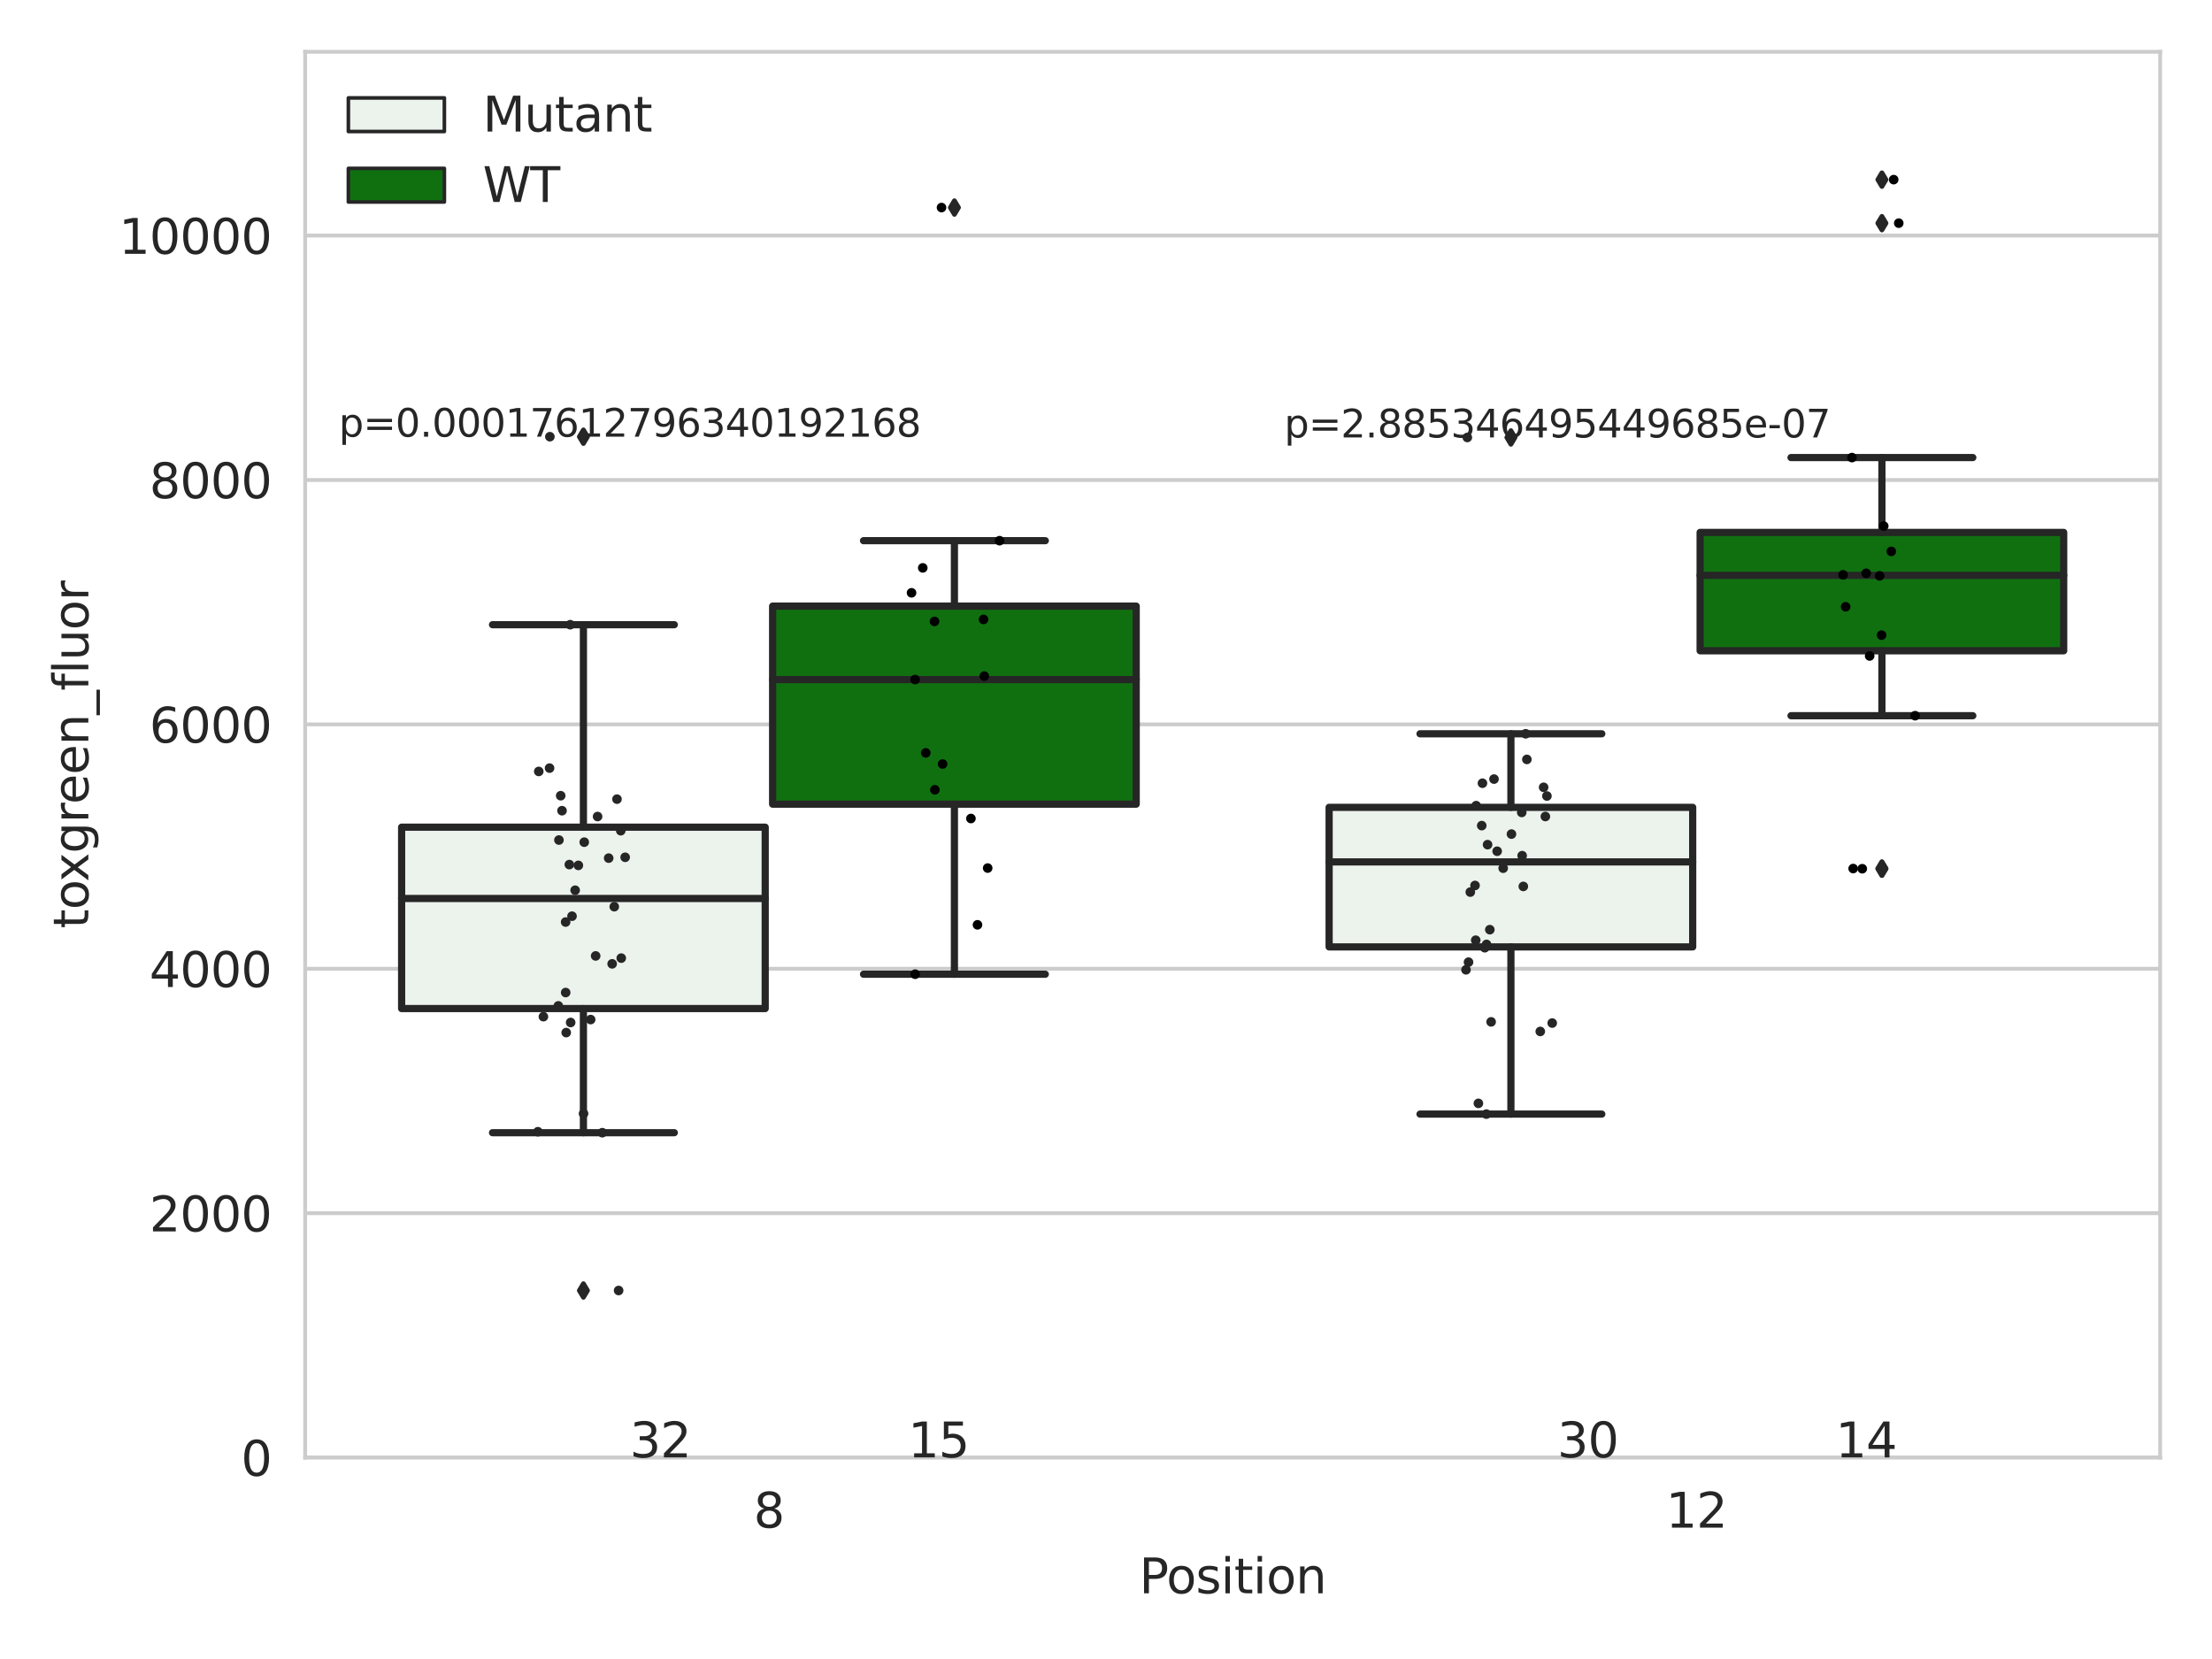 <?xml version="1.0" encoding="utf-8" standalone="no"?>
<!DOCTYPE svg PUBLIC "-//W3C//DTD SVG 1.1//EN"
  "http://www.w3.org/Graphics/SVG/1.1/DTD/svg11.dtd">
<svg xmlns:xlink="http://www.w3.org/1999/xlink" width="460.8pt" height="345.6pt" viewBox="0 0 460.8 345.6" xmlns="http://www.w3.org/2000/svg" version="1.1">
 <defs>
  <style type="text/css">*{stroke-linejoin: round; stroke-linecap: butt}</style>
 </defs>
 <g id="figure_1">
  <g id="patch_1">
   <path d="M 0 345.6 
L 460.8 345.6 
L 460.8 0 
L 0 0 
z
" style="fill: #ffffff"/>
  </g>
  <g id="axes_1">
   <g id="patch_2">
    <path d="M 63.571 303.64 
L 450 303.64 
L 450 10.8 
L 63.571 10.8 
z
" style="fill: #ffffff"/>
   </g>
   <g id="matplotlib.axis_1">
    <g id="xtick_1">
     <g id="text_1">
      <!-- 8 -->
      <g style="fill: #262626" transform="translate(156.997 318.238)scale(0.1 -0.1)">
       <defs>
        <path id="DejaVuSans-38" d="M 2034 2216 
Q 1584 2216 1326 1975 
Q 1069 1734 1069 1313 
Q 1069 891 1326 650 
Q 1584 409 2034 409 
Q 2484 409 2743 651 
Q 3003 894 3003 1313 
Q 3003 1734 2745 1975 
Q 2488 2216 2034 2216 
z
M 1403 2484 
Q 997 2584 770 2862 
Q 544 3141 544 3541 
Q 544 4100 942 4425 
Q 1341 4750 2034 4750 
Q 2731 4750 3128 4425 
Q 3525 4100 3525 3541 
Q 3525 3141 3298 2862 
Q 3072 2584 2669 2484 
Q 3125 2378 3379 2068 
Q 3634 1759 3634 1313 
Q 3634 634 3220 271 
Q 2806 -91 2034 -91 
Q 1263 -91 848 271 
Q 434 634 434 1313 
Q 434 1759 690 2068 
Q 947 2378 1403 2484 
z
M 1172 3481 
Q 1172 3119 1398 2916 
Q 1625 2713 2034 2713 
Q 2441 2713 2670 2916 
Q 2900 3119 2900 3481 
Q 2900 3844 2670 4047 
Q 2441 4250 2034 4250 
Q 1625 4250 1398 4047 
Q 1172 3844 1172 3481 
z
" transform="scale(0.016)"/>
       </defs>
       <use xlink:href="#DejaVuSans-38"/>
      </g>
     </g>
    </g>
    <g id="xtick_2">
     <g id="text_2">
      <!-- 12 -->
      <g style="fill: #262626" transform="translate(347.03 318.238)scale(0.1 -0.1)">
       <defs>
        <path id="DejaVuSans-31" d="M 794 531 
L 1825 531 
L 1825 4091 
L 703 3866 
L 703 4441 
L 1819 4666 
L 2450 4666 
L 2450 531 
L 3481 531 
L 3481 0 
L 794 0 
L 794 531 
z
" transform="scale(0.016)"/>
        <path id="DejaVuSans-32" d="M 1228 531 
L 3431 531 
L 3431 0 
L 469 0 
L 469 531 
Q 828 903 1448 1529 
Q 2069 2156 2228 2338 
Q 2531 2678 2651 2914 
Q 2772 3150 2772 3378 
Q 2772 3750 2511 3984 
Q 2250 4219 1831 4219 
Q 1534 4219 1204 4116 
Q 875 4013 500 3803 
L 500 4441 
Q 881 4594 1212 4672 
Q 1544 4750 1819 4750 
Q 2544 4750 2975 4387 
Q 3406 4025 3406 3419 
Q 3406 3131 3298 2873 
Q 3191 2616 2906 2266 
Q 2828 2175 2409 1742 
Q 1991 1309 1228 531 
z
" transform="scale(0.016)"/>
       </defs>
       <use xlink:href="#DejaVuSans-31"/>
       <use xlink:href="#DejaVuSans-32" x="63.623"/>
      </g>
     </g>
    </g>
    <g id="text_3">
     <!-- Position -->
     <g style="fill: #262626" transform="translate(237.322 331.917)scale(0.1 -0.1)">
      <defs>
       <path id="DejaVuSans-50" d="M 1259 4147 
L 1259 2394 
L 2053 2394 
Q 2494 2394 2734 2622 
Q 2975 2850 2975 3272 
Q 2975 3691 2734 3919 
Q 2494 4147 2053 4147 
L 1259 4147 
z
M 628 4666 
L 2053 4666 
Q 2838 4666 3239 4311 
Q 3641 3956 3641 3272 
Q 3641 2581 3239 2228 
Q 2838 1875 2053 1875 
L 1259 1875 
L 1259 0 
L 628 0 
L 628 4666 
z
" transform="scale(0.016)"/>
       <path id="DejaVuSans-6f" d="M 1959 3097 
Q 1497 3097 1228 2736 
Q 959 2375 959 1747 
Q 959 1119 1226 758 
Q 1494 397 1959 397 
Q 2419 397 2687 759 
Q 2956 1122 2956 1747 
Q 2956 2369 2687 2733 
Q 2419 3097 1959 3097 
z
M 1959 3584 
Q 2709 3584 3137 3096 
Q 3566 2609 3566 1747 
Q 3566 888 3137 398 
Q 2709 -91 1959 -91 
Q 1206 -91 779 398 
Q 353 888 353 1747 
Q 353 2609 779 3096 
Q 1206 3584 1959 3584 
z
" transform="scale(0.016)"/>
       <path id="DejaVuSans-73" d="M 2834 3397 
L 2834 2853 
Q 2591 2978 2328 3040 
Q 2066 3103 1784 3103 
Q 1356 3103 1142 2972 
Q 928 2841 928 2578 
Q 928 2378 1081 2264 
Q 1234 2150 1697 2047 
L 1894 2003 
Q 2506 1872 2764 1633 
Q 3022 1394 3022 966 
Q 3022 478 2636 193 
Q 2250 -91 1575 -91 
Q 1294 -91 989 -36 
Q 684 19 347 128 
L 347 722 
Q 666 556 975 473 
Q 1284 391 1588 391 
Q 1994 391 2212 530 
Q 2431 669 2431 922 
Q 2431 1156 2273 1281 
Q 2116 1406 1581 1522 
L 1381 1569 
Q 847 1681 609 1914 
Q 372 2147 372 2553 
Q 372 3047 722 3315 
Q 1072 3584 1716 3584 
Q 2034 3584 2315 3537 
Q 2597 3491 2834 3397 
z
" transform="scale(0.016)"/>
       <path id="DejaVuSans-69" d="M 603 3500 
L 1178 3500 
L 1178 0 
L 603 0 
L 603 3500 
z
M 603 4863 
L 1178 4863 
L 1178 4134 
L 603 4134 
L 603 4863 
z
" transform="scale(0.016)"/>
       <path id="DejaVuSans-74" d="M 1172 4494 
L 1172 3500 
L 2356 3500 
L 2356 3053 
L 1172 3053 
L 1172 1153 
Q 1172 725 1289 603 
Q 1406 481 1766 481 
L 2356 481 
L 2356 0 
L 1766 0 
Q 1100 0 847 248 
Q 594 497 594 1153 
L 594 3053 
L 172 3053 
L 172 3500 
L 594 3500 
L 594 4494 
L 1172 4494 
z
" transform="scale(0.016)"/>
       <path id="DejaVuSans-6e" d="M 3513 2113 
L 3513 0 
L 2938 0 
L 2938 2094 
Q 2938 2591 2744 2837 
Q 2550 3084 2163 3084 
Q 1697 3084 1428 2787 
Q 1159 2491 1159 1978 
L 1159 0 
L 581 0 
L 581 3500 
L 1159 3500 
L 1159 2956 
Q 1366 3272 1645 3428 
Q 1925 3584 2291 3584 
Q 2894 3584 3203 3211 
Q 3513 2838 3513 2113 
z
" transform="scale(0.016)"/>
      </defs>
      <use xlink:href="#DejaVuSans-50"/>
      <use xlink:href="#DejaVuSans-6f" x="56.678"/>
      <use xlink:href="#DejaVuSans-73" x="117.859"/>
      <use xlink:href="#DejaVuSans-69" x="169.959"/>
      <use xlink:href="#DejaVuSans-74" x="197.742"/>
      <use xlink:href="#DejaVuSans-69" x="236.951"/>
      <use xlink:href="#DejaVuSans-6f" x="264.734"/>
      <use xlink:href="#DejaVuSans-6e" x="325.916"/>
     </g>
    </g>
   </g>
   <g id="matplotlib.axis_2">
    <g id="ytick_1">
     <g id="line2d_1">
      <path d="M 63.571 303.64 
L 450 303.64 
" clip-path="url(#pa8f5a67352)" style="fill: none; stroke: #cccccc; stroke-width: 0.8; stroke-linecap: round"/>
     </g>
     <g id="text_4">
      <!-- 0 -->
      <g style="fill: #262626" transform="translate(50.209 307.439)scale(0.1 -0.1)">
       <defs>
        <path id="DejaVuSans-30" d="M 2034 4250 
Q 1547 4250 1301 3770 
Q 1056 3291 1056 2328 
Q 1056 1369 1301 889 
Q 1547 409 2034 409 
Q 2525 409 2770 889 
Q 3016 1369 3016 2328 
Q 3016 3291 2770 3770 
Q 2525 4250 2034 4250 
z
M 2034 4750 
Q 2819 4750 3233 4129 
Q 3647 3509 3647 2328 
Q 3647 1150 3233 529 
Q 2819 -91 2034 -91 
Q 1250 -91 836 529 
Q 422 1150 422 2328 
Q 422 3509 836 4129 
Q 1250 4750 2034 4750 
z
" transform="scale(0.016)"/>
       </defs>
       <use xlink:href="#DejaVuSans-30"/>
      </g>
     </g>
    </g>
    <g id="ytick_2">
     <g id="line2d_2">
      <path d="M 63.571 252.727 
L 450 252.727 
" clip-path="url(#pa8f5a67352)" style="fill: none; stroke: #cccccc; stroke-width: 0.8; stroke-linecap: round"/>
     </g>
     <g id="text_5">
      <!-- 2000 -->
      <g style="fill: #262626" transform="translate(31.121 256.526)scale(0.1 -0.1)">
       <use xlink:href="#DejaVuSans-32"/>
       <use xlink:href="#DejaVuSans-30" x="63.623"/>
       <use xlink:href="#DejaVuSans-30" x="127.246"/>
       <use xlink:href="#DejaVuSans-30" x="190.869"/>
      </g>
     </g>
    </g>
    <g id="ytick_3">
     <g id="line2d_3">
      <path d="M 63.571 201.814 
L 450 201.814 
" clip-path="url(#pa8f5a67352)" style="fill: none; stroke: #cccccc; stroke-width: 0.8; stroke-linecap: round"/>
     </g>
     <g id="text_6">
      <!-- 4000 -->
      <g style="fill: #262626" transform="translate(31.121 205.614)scale(0.1 -0.1)">
       <defs>
        <path id="DejaVuSans-34" d="M 2419 4116 
L 825 1625 
L 2419 1625 
L 2419 4116 
z
M 2253 4666 
L 3047 4666 
L 3047 1625 
L 3713 1625 
L 3713 1100 
L 3047 1100 
L 3047 0 
L 2419 0 
L 2419 1100 
L 313 1100 
L 313 1709 
L 2253 4666 
z
" transform="scale(0.016)"/>
       </defs>
       <use xlink:href="#DejaVuSans-34"/>
       <use xlink:href="#DejaVuSans-30" x="63.623"/>
       <use xlink:href="#DejaVuSans-30" x="127.246"/>
       <use xlink:href="#DejaVuSans-30" x="190.869"/>
      </g>
     </g>
    </g>
    <g id="ytick_4">
     <g id="line2d_4">
      <path d="M 63.571 150.901 
L 450 150.901 
" clip-path="url(#pa8f5a67352)" style="fill: none; stroke: #cccccc; stroke-width: 0.8; stroke-linecap: round"/>
     </g>
     <g id="text_7">
      <!-- 6000 -->
      <g style="fill: #262626" transform="translate(31.121 154.701)scale(0.1 -0.1)">
       <defs>
        <path id="DejaVuSans-36" d="M 2113 2584 
Q 1688 2584 1439 2293 
Q 1191 2003 1191 1497 
Q 1191 994 1439 701 
Q 1688 409 2113 409 
Q 2538 409 2786 701 
Q 3034 994 3034 1497 
Q 3034 2003 2786 2293 
Q 2538 2584 2113 2584 
z
M 3366 4563 
L 3366 3988 
Q 3128 4100 2886 4159 
Q 2644 4219 2406 4219 
Q 1781 4219 1451 3797 
Q 1122 3375 1075 2522 
Q 1259 2794 1537 2939 
Q 1816 3084 2150 3084 
Q 2853 3084 3261 2657 
Q 3669 2231 3669 1497 
Q 3669 778 3244 343 
Q 2819 -91 2113 -91 
Q 1303 -91 875 529 
Q 447 1150 447 2328 
Q 447 3434 972 4092 
Q 1497 4750 2381 4750 
Q 2619 4750 2861 4703 
Q 3103 4656 3366 4563 
z
" transform="scale(0.016)"/>
       </defs>
       <use xlink:href="#DejaVuSans-36"/>
       <use xlink:href="#DejaVuSans-30" x="63.623"/>
       <use xlink:href="#DejaVuSans-30" x="127.246"/>
       <use xlink:href="#DejaVuSans-30" x="190.869"/>
      </g>
     </g>
    </g>
    <g id="ytick_5">
     <g id="line2d_5">
      <path d="M 63.571 99.989 
L 450 99.989 
" clip-path="url(#pa8f5a67352)" style="fill: none; stroke: #cccccc; stroke-width: 0.8; stroke-linecap: round"/>
     </g>
     <g id="text_8">
      <!-- 8000 -->
      <g style="fill: #262626" transform="translate(31.121 103.788)scale(0.1 -0.1)">
       <use xlink:href="#DejaVuSans-38"/>
       <use xlink:href="#DejaVuSans-30" x="63.623"/>
       <use xlink:href="#DejaVuSans-30" x="127.246"/>
       <use xlink:href="#DejaVuSans-30" x="190.869"/>
      </g>
     </g>
    </g>
    <g id="ytick_6">
     <g id="line2d_6">
      <path d="M 63.571 49.076 
L 450 49.076 
" clip-path="url(#pa8f5a67352)" style="fill: none; stroke: #cccccc; stroke-width: 0.8; stroke-linecap: round"/>
     </g>
     <g id="text_9">
      <!-- 10000 -->
      <g style="fill: #262626" transform="translate(24.759 52.875)scale(0.1 -0.1)">
       <use xlink:href="#DejaVuSans-31"/>
       <use xlink:href="#DejaVuSans-30" x="63.623"/>
       <use xlink:href="#DejaVuSans-30" x="127.246"/>
       <use xlink:href="#DejaVuSans-30" x="190.869"/>
       <use xlink:href="#DejaVuSans-30" x="254.492"/>
      </g>
     </g>
    </g>
    <g id="text_10">
     <!-- toxgreen_fluor -->
     <g style="fill: #262626" transform="translate(18.401 193.415)rotate(-90)scale(0.1 -0.1)">
      <defs>
       <path id="DejaVuSans-78" d="M 3513 3500 
L 2247 1797 
L 3578 0 
L 2900 0 
L 1881 1375 
L 863 0 
L 184 0 
L 1544 1831 
L 300 3500 
L 978 3500 
L 1906 2253 
L 2834 3500 
L 3513 3500 
z
" transform="scale(0.016)"/>
       <path id="DejaVuSans-67" d="M 2906 1791 
Q 2906 2416 2648 2759 
Q 2391 3103 1925 3103 
Q 1463 3103 1205 2759 
Q 947 2416 947 1791 
Q 947 1169 1205 825 
Q 1463 481 1925 481 
Q 2391 481 2648 825 
Q 2906 1169 2906 1791 
z
M 3481 434 
Q 3481 -459 3084 -895 
Q 2688 -1331 1869 -1331 
Q 1566 -1331 1297 -1286 
Q 1028 -1241 775 -1147 
L 775 -588 
Q 1028 -725 1275 -790 
Q 1522 -856 1778 -856 
Q 2344 -856 2625 -561 
Q 2906 -266 2906 331 
L 2906 616 
Q 2728 306 2450 153 
Q 2172 0 1784 0 
Q 1141 0 747 490 
Q 353 981 353 1791 
Q 353 2603 747 3093 
Q 1141 3584 1784 3584 
Q 2172 3584 2450 3431 
Q 2728 3278 2906 2969 
L 2906 3500 
L 3481 3500 
L 3481 434 
z
" transform="scale(0.016)"/>
       <path id="DejaVuSans-72" d="M 2631 2963 
Q 2534 3019 2420 3045 
Q 2306 3072 2169 3072 
Q 1681 3072 1420 2755 
Q 1159 2438 1159 1844 
L 1159 0 
L 581 0 
L 581 3500 
L 1159 3500 
L 1159 2956 
Q 1341 3275 1631 3429 
Q 1922 3584 2338 3584 
Q 2397 3584 2469 3576 
Q 2541 3569 2628 3553 
L 2631 2963 
z
" transform="scale(0.016)"/>
       <path id="DejaVuSans-65" d="M 3597 1894 
L 3597 1613 
L 953 1613 
Q 991 1019 1311 708 
Q 1631 397 2203 397 
Q 2534 397 2845 478 
Q 3156 559 3463 722 
L 3463 178 
Q 3153 47 2828 -22 
Q 2503 -91 2169 -91 
Q 1331 -91 842 396 
Q 353 884 353 1716 
Q 353 2575 817 3079 
Q 1281 3584 2069 3584 
Q 2775 3584 3186 3129 
Q 3597 2675 3597 1894 
z
M 3022 2063 
Q 3016 2534 2758 2815 
Q 2500 3097 2075 3097 
Q 1594 3097 1305 2825 
Q 1016 2553 972 2059 
L 3022 2063 
z
" transform="scale(0.016)"/>
       <path id="DejaVuSans-5f" d="M 3263 -1063 
L 3263 -1509 
L -63 -1509 
L -63 -1063 
L 3263 -1063 
z
" transform="scale(0.016)"/>
       <path id="DejaVuSans-66" d="M 2375 4863 
L 2375 4384 
L 1825 4384 
Q 1516 4384 1395 4259 
Q 1275 4134 1275 3809 
L 1275 3500 
L 2222 3500 
L 2222 3053 
L 1275 3053 
L 1275 0 
L 697 0 
L 697 3053 
L 147 3053 
L 147 3500 
L 697 3500 
L 697 3744 
Q 697 4328 969 4595 
Q 1241 4863 1831 4863 
L 2375 4863 
z
" transform="scale(0.016)"/>
       <path id="DejaVuSans-6c" d="M 603 4863 
L 1178 4863 
L 1178 0 
L 603 0 
L 603 4863 
z
" transform="scale(0.016)"/>
       <path id="DejaVuSans-75" d="M 544 1381 
L 544 3500 
L 1119 3500 
L 1119 1403 
Q 1119 906 1312 657 
Q 1506 409 1894 409 
Q 2359 409 2629 706 
Q 2900 1003 2900 1516 
L 2900 3500 
L 3475 3500 
L 3475 0 
L 2900 0 
L 2900 538 
Q 2691 219 2414 64 
Q 2138 -91 1772 -91 
Q 1169 -91 856 284 
Q 544 659 544 1381 
z
M 1991 3584 
L 1991 3584 
z
" transform="scale(0.016)"/>
      </defs>
      <use xlink:href="#DejaVuSans-74"/>
      <use xlink:href="#DejaVuSans-6f" x="39.209"/>
      <use xlink:href="#DejaVuSans-78" x="97.266"/>
      <use xlink:href="#DejaVuSans-67" x="156.445"/>
      <use xlink:href="#DejaVuSans-72" x="219.922"/>
      <use xlink:href="#DejaVuSans-65" x="258.785"/>
      <use xlink:href="#DejaVuSans-65" x="320.309"/>
      <use xlink:href="#DejaVuSans-6e" x="381.832"/>
      <use xlink:href="#DejaVuSans-5f" x="445.211"/>
      <use xlink:href="#DejaVuSans-66" x="495.211"/>
      <use xlink:href="#DejaVuSans-6c" x="530.416"/>
      <use xlink:href="#DejaVuSans-75" x="558.199"/>
      <use xlink:href="#DejaVuSans-6f" x="621.578"/>
      <use xlink:href="#DejaVuSans-72" x="682.76"/>
     </g>
    </g>
   </g>
   <g id="patch_3">
    <path d="M 83.666 210.104 
L 159.406 210.104 
L 159.406 172.315 
L 83.666 172.315 
L 83.666 210.104 
z
" clip-path="url(#pa8f5a67352)" style="fill: #ecf2ec; stroke: #262626; stroke-width: 1.5; stroke-linejoin: miter"/>
   </g>
   <g id="patch_4">
    <path d="M 160.951 167.52 
L 236.691 167.52 
L 236.691 126.266 
L 160.951 126.266 
L 160.951 167.52 
z
" clip-path="url(#pa8f5a67352)" style="fill: #107010; stroke: #262626; stroke-width: 1.5; stroke-linejoin: miter"/>
   </g>
   <g id="patch_5">
    <path d="M 276.88 197.256 
L 352.62 197.256 
L 352.62 168.185 
L 276.88 168.185 
L 276.88 197.256 
z
" clip-path="url(#pa8f5a67352)" style="fill: #ecf2ec; stroke: #262626; stroke-width: 1.5; stroke-linejoin: miter"/>
   </g>
   <g id="patch_6">
    <path d="M 354.166 135.567 
L 429.906 135.567 
L 429.906 110.908 
L 354.166 110.908 
L 354.166 135.567 
z
" clip-path="url(#pa8f5a67352)" style="fill: #107010; stroke: #262626; stroke-width: 1.5; stroke-linejoin: miter"/>
   </g>
   <g id="patch_7">
    <path d="M 160.178 303.64 
L 160.178 303.64 
L 160.178 303.64 
L 160.178 303.64 
z
" clip-path="url(#pa8f5a67352)" style="fill: #ecf2ec; stroke: #262626; stroke-width: 0.75; stroke-linejoin: miter"/>
   </g>
   <g id="patch_8">
    <path d="M 160.178 303.64 
L 160.178 303.64 
L 160.178 303.64 
L 160.178 303.64 
z
" clip-path="url(#pa8f5a67352)" style="fill: #107010; stroke: #262626; stroke-width: 0.75; stroke-linejoin: miter"/>
   </g>
   <g id="PathCollection_1"/>
   <g id="PathCollection_2"/>
   <g id="line2d_7">
    <path d="M 121.536 210.104 
L 121.536 235.961 
" clip-path="url(#pa8f5a67352)" style="fill: none; stroke: #262626; stroke-width: 1.5; stroke-linecap: round"/>
   </g>
   <g id="line2d_8">
    <path d="M 121.536 172.315 
L 121.536 130.137 
" clip-path="url(#pa8f5a67352)" style="fill: none; stroke: #262626; stroke-width: 1.5; stroke-linecap: round"/>
   </g>
   <g id="line2d_9">
    <path d="M 102.601 235.961 
L 140.471 235.961 
" clip-path="url(#pa8f5a67352)" style="fill: none; stroke: #262626; stroke-width: 1.5; stroke-linecap: round"/>
   </g>
   <g id="line2d_10">
    <path d="M 102.601 130.137 
L 140.471 130.137 
" clip-path="url(#pa8f5a67352)" style="fill: none; stroke: #262626; stroke-width: 1.5; stroke-linecap: round"/>
   </g>
   <g id="line2d_11">
    <defs>
     <path id="m7eedf03b2a" d="M -0 1.414 
L 0.849 0 
L 0 -1.414 
L -0.849 -0 
z
" style="stroke: #262626; stroke-linejoin: miter"/>
    </defs>
    <g clip-path="url(#pa8f5a67352)">
     <use xlink:href="#m7eedf03b2a" x="121.536" y="268.836" style="fill: #262626; stroke: #262626; stroke-linejoin: miter"/>
     <use xlink:href="#m7eedf03b2a" x="121.536" y="90.973" style="fill: #262626; stroke: #262626; stroke-linejoin: miter"/>
    </g>
   </g>
   <g id="line2d_12">
    <path d="M 198.821 167.52 
L 198.821 202.948 
" clip-path="url(#pa8f5a67352)" style="fill: none; stroke: #262626; stroke-width: 1.5; stroke-linecap: round"/>
   </g>
   <g id="line2d_13">
    <path d="M 198.821 126.266 
L 198.821 112.636 
" clip-path="url(#pa8f5a67352)" style="fill: none; stroke: #262626; stroke-width: 1.5; stroke-linecap: round"/>
   </g>
   <g id="line2d_14">
    <path d="M 179.886 202.948 
L 217.756 202.948 
" clip-path="url(#pa8f5a67352)" style="fill: none; stroke: #262626; stroke-width: 1.5; stroke-linecap: round"/>
   </g>
   <g id="line2d_15">
    <path d="M 179.886 112.636 
L 217.756 112.636 
" clip-path="url(#pa8f5a67352)" style="fill: none; stroke: #262626; stroke-width: 1.5; stroke-linecap: round"/>
   </g>
   <g id="line2d_16">
    <g clip-path="url(#pa8f5a67352)">
     <use xlink:href="#m7eedf03b2a" x="198.821" y="43.237" style="fill: #262626; stroke: #262626; stroke-linejoin: miter"/>
    </g>
   </g>
   <g id="line2d_17">
    <path d="M 314.75 197.256 
L 314.75 232.088 
" clip-path="url(#pa8f5a67352)" style="fill: none; stroke: #262626; stroke-width: 1.5; stroke-linecap: round"/>
   </g>
   <g id="line2d_18">
    <path d="M 314.75 168.185 
L 314.75 152.859 
" clip-path="url(#pa8f5a67352)" style="fill: none; stroke: #262626; stroke-width: 1.5; stroke-linecap: round"/>
   </g>
   <g id="line2d_19">
    <path d="M 295.815 232.088 
L 333.685 232.088 
" clip-path="url(#pa8f5a67352)" style="fill: none; stroke: #262626; stroke-width: 1.5; stroke-linecap: round"/>
   </g>
   <g id="line2d_20">
    <path d="M 295.815 152.859 
L 333.685 152.859 
" clip-path="url(#pa8f5a67352)" style="fill: none; stroke: #262626; stroke-width: 1.5; stroke-linecap: round"/>
   </g>
   <g id="line2d_21">
    <g clip-path="url(#pa8f5a67352)">
     <use xlink:href="#m7eedf03b2a" x="314.75" y="91.131" style="fill: #262626; stroke: #262626; stroke-linejoin: miter"/>
    </g>
   </g>
   <g id="line2d_22">
    <path d="M 392.036 135.567 
L 392.036 149.096 
" clip-path="url(#pa8f5a67352)" style="fill: none; stroke: #262626; stroke-width: 1.5; stroke-linecap: round"/>
   </g>
   <g id="line2d_23">
    <path d="M 392.036 110.908 
L 392.036 95.32 
" clip-path="url(#pa8f5a67352)" style="fill: none; stroke: #262626; stroke-width: 1.5; stroke-linecap: round"/>
   </g>
   <g id="line2d_24">
    <path d="M 373.101 149.096 
L 410.971 149.096 
" clip-path="url(#pa8f5a67352)" style="fill: none; stroke: #262626; stroke-width: 1.5; stroke-linecap: round"/>
   </g>
   <g id="line2d_25">
    <path d="M 373.101 95.32 
L 410.971 95.32 
" clip-path="url(#pa8f5a67352)" style="fill: none; stroke: #262626; stroke-width: 1.5; stroke-linecap: round"/>
   </g>
   <g id="line2d_26">
    <g clip-path="url(#pa8f5a67352)">
     <use xlink:href="#m7eedf03b2a" x="392.036" y="180.973" style="fill: #262626; stroke: #262626; stroke-linejoin: miter"/>
     <use xlink:href="#m7eedf03b2a" x="392.036" y="180.935" style="fill: #262626; stroke: #262626; stroke-linejoin: miter"/>
     <use xlink:href="#m7eedf03b2a" x="392.036" y="37.422" style="fill: #262626; stroke: #262626; stroke-linejoin: miter"/>
     <use xlink:href="#m7eedf03b2a" x="392.036" y="46.489" style="fill: #262626; stroke: #262626; stroke-linejoin: miter"/>
    </g>
   </g>
   <g id="line2d_27">
    <path d="M 83.666 187.167 
L 159.406 187.167 
" clip-path="url(#pa8f5a67352)" style="fill: none; stroke: #262626; stroke-width: 1.5; stroke-linecap: round"/>
   </g>
   <g id="line2d_28">
    <path d="M 160.951 141.565 
L 236.691 141.565 
" clip-path="url(#pa8f5a67352)" style="fill: none; stroke: #262626; stroke-width: 1.5; stroke-linecap: round"/>
   </g>
   <g id="line2d_29">
    <path d="M 276.88 179.555 
L 352.62 179.555 
" clip-path="url(#pa8f5a67352)" style="fill: none; stroke: #262626; stroke-width: 1.5; stroke-linecap: round"/>
   </g>
   <g id="line2d_30">
    <path d="M 354.166 119.852 
L 429.906 119.852 
" clip-path="url(#pa8f5a67352)" style="fill: none; stroke: #262626; stroke-width: 1.5; stroke-linecap: round"/>
   </g>
   <g id="patch_9">
    <path d="M 63.571 303.64 
L 63.571 10.8 
" style="fill: none; stroke: #cccccc; stroke-width: 0.8; stroke-linejoin: miter; stroke-linecap: square"/>
   </g>
   <g id="patch_10">
    <path d="M 450 303.64 
L 450 10.8 
" style="fill: none; stroke: #cccccc; stroke-width: 0.8; stroke-linejoin: miter; stroke-linecap: square"/>
   </g>
   <g id="patch_11">
    <path d="M 63.571 303.64 
L 450 303.64 
" style="fill: none; stroke: #cccccc; stroke-width: 0.8; stroke-linejoin: miter; stroke-linecap: square"/>
   </g>
   <g id="patch_12">
    <path d="M 63.571 10.8 
L 450 10.8 
" style="fill: none; stroke: #cccccc; stroke-width: 0.8; stroke-linejoin: miter; stroke-linecap: square"/>
   </g>
   <g id="PathCollection_3">
    <defs>
     <path id="C0_0_39664db0c7" d="M 0 1 
C 0.265 1 0.52 0.895 0.707 0.707 
C 0.895 0.52 1 0.265 1 -0 
C 1 -0.265 0.895 -0.52 0.707 -0.707 
C 0.52 -0.895 0.265 -1 0 -1 
C -0.265 -1 -0.52 -0.895 -0.707 -0.707 
C -0.895 -0.52 -1 -0.265 -1 0 
C -1 0.265 -0.895 0.52 -0.707 0.707 
C -0.52 0.895 -0.265 1 0 1 
z
"/>
    </defs>
    <g clip-path="url(#pa8f5a67352)">
     <use xlink:href="#C0_0_39664db0c7" x="127.965" y="188.88" style="fill: #262626"/>
    </g>
    <g clip-path="url(#pa8f5a67352)">
     <use xlink:href="#C0_0_39664db0c7" x="126.799" y="178.762" style="fill: #262626"/>
    </g>
    <g clip-path="url(#pa8f5a67352)">
     <use xlink:href="#C0_0_39664db0c7" x="120.485" y="180.276" style="fill: #262626"/>
    </g>
    <g clip-path="url(#pa8f5a67352)">
     <use xlink:href="#C0_0_39664db0c7" x="118.877" y="213.004" style="fill: #262626"/>
    </g>
    <g clip-path="url(#pa8f5a67352)">
     <use xlink:href="#C0_0_39664db0c7" x="118.792" y="130.137" style="fill: #262626"/>
    </g>
    <g clip-path="url(#pa8f5a67352)">
     <use xlink:href="#C0_0_39664db0c7" x="116.437" y="174.997" style="fill: #262626"/>
    </g>
    <g clip-path="url(#pa8f5a67352)">
     <use xlink:href="#C0_0_39664db0c7" x="112.056" y="235.759" style="fill: #262626"/>
    </g>
    <g clip-path="url(#pa8f5a67352)">
     <use xlink:href="#C0_0_39664db0c7" x="119.815" y="185.453" style="fill: #262626"/>
    </g>
    <g clip-path="url(#pa8f5a67352)">
     <use xlink:href="#C0_0_39664db0c7" x="129.419" y="199.593" style="fill: #262626"/>
    </g>
    <g clip-path="url(#pa8f5a67352)">
     <use xlink:href="#C0_0_39664db0c7" x="121.562" y="231.982" style="fill: #262626"/>
    </g>
    <g clip-path="url(#pa8f5a67352)">
     <use xlink:href="#C0_0_39664db0c7" x="116.306" y="209.543" style="fill: #262626"/>
    </g>
    <g clip-path="url(#pa8f5a67352)">
     <use xlink:href="#C0_0_39664db0c7" x="112.233" y="160.704" style="fill: #262626"/>
    </g>
    <g clip-path="url(#pa8f5a67352)">
     <use xlink:href="#C0_0_39664db0c7" x="117.078" y="168.884" style="fill: #262626"/>
    </g>
    <g clip-path="url(#pa8f5a67352)">
     <use xlink:href="#C0_0_39664db0c7" x="128.869" y="268.836" style="fill: #262626"/>
    </g>
    <g clip-path="url(#pa8f5a67352)">
     <use xlink:href="#C0_0_39664db0c7" x="124.086" y="199.136" style="fill: #262626"/>
    </g>
    <g clip-path="url(#pa8f5a67352)">
     <use xlink:href="#C0_0_39664db0c7" x="121.712" y="175.441" style="fill: #262626"/>
    </g>
    <g clip-path="url(#pa8f5a67352)">
     <use xlink:href="#C0_0_39664db0c7" x="113.203" y="211.788" style="fill: #262626"/>
    </g>
    <g clip-path="url(#pa8f5a67352)">
     <use xlink:href="#C0_0_39664db0c7" x="124.487" y="170.099" style="fill: #262626"/>
    </g>
    <g clip-path="url(#pa8f5a67352)">
     <use xlink:href="#C0_0_39664db0c7" x="130.234" y="178.589" style="fill: #262626"/>
    </g>
    <g clip-path="url(#pa8f5a67352)">
     <use xlink:href="#C0_0_39664db0c7" x="128.529" y="166.476" style="fill: #262626"/>
    </g>
    <g clip-path="url(#pa8f5a67352)">
     <use xlink:href="#C0_0_39664db0c7" x="116.804" y="165.761" style="fill: #262626"/>
    </g>
    <g clip-path="url(#pa8f5a67352)">
     <use xlink:href="#C0_0_39664db0c7" x="117.832" y="192.078" style="fill: #262626"/>
    </g>
    <g clip-path="url(#pa8f5a67352)">
     <use xlink:href="#C0_0_39664db0c7" x="129.318" y="173.054" style="fill: #262626"/>
    </g>
    <g clip-path="url(#pa8f5a67352)">
     <use xlink:href="#C0_0_39664db0c7" x="127.523" y="200.785" style="fill: #262626"/>
    </g>
    <g clip-path="url(#pa8f5a67352)">
     <use xlink:href="#C0_0_39664db0c7" x="123.046" y="212.392" style="fill: #262626"/>
    </g>
    <g clip-path="url(#pa8f5a67352)">
     <use xlink:href="#C0_0_39664db0c7" x="125.474" y="235.961" style="fill: #262626"/>
    </g>
    <g clip-path="url(#pa8f5a67352)">
     <use xlink:href="#C0_0_39664db0c7" x="119.162" y="190.86" style="fill: #262626"/>
    </g>
    <g clip-path="url(#pa8f5a67352)">
     <use xlink:href="#C0_0_39664db0c7" x="114.482" y="160.012" style="fill: #262626"/>
    </g>
    <g clip-path="url(#pa8f5a67352)">
     <use xlink:href="#C0_0_39664db0c7" x="118.604" y="180.109" style="fill: #262626"/>
    </g>
    <g clip-path="url(#pa8f5a67352)">
     <use xlink:href="#C0_0_39664db0c7" x="117.951" y="215.108" style="fill: #262626"/>
    </g>
    <g clip-path="url(#pa8f5a67352)">
     <use xlink:href="#C0_0_39664db0c7" x="117.84" y="206.765" style="fill: #262626"/>
    </g>
    <g clip-path="url(#pa8f5a67352)">
     <use xlink:href="#C0_0_39664db0c7" x="114.548" y="90.973" style="fill: #262626"/>
    </g>
   </g>
   <g id="PathCollection_4">
    <defs>
     <path id="C1_0_1fcc2a9a62" d="M 0 1 
C 0.265 1 0.52 0.895 0.707 0.707 
C 0.895 0.52 1 0.265 1 -0 
C 1 -0.265 0.895 -0.52 0.707 -0.707 
C 0.52 -0.895 0.265 -1 0 -1 
C -0.265 -1 -0.52 -0.895 -0.707 -0.707 
C -0.895 -0.52 -1 -0.265 -1 0 
C -1 0.265 -0.895 0.52 -0.707 0.707 
C -0.52 0.895 -0.265 1 0 1 
z
"/>
    </defs>
    <g clip-path="url(#pa8f5a67352)">
     <use xlink:href="#C1_0_1fcc2a9a62" x="208.223" y="112.636"/>
    </g>
    <g clip-path="url(#pa8f5a67352)">
     <use xlink:href="#C1_0_1fcc2a9a62" x="194.752" y="164.529"/>
    </g>
    <g clip-path="url(#pa8f5a67352)">
     <use xlink:href="#C1_0_1fcc2a9a62" x="194.679" y="129.454"/>
    </g>
    <g clip-path="url(#pa8f5a67352)">
     <use xlink:href="#C1_0_1fcc2a9a62" x="190.638" y="141.565"/>
    </g>
    <g clip-path="url(#pa8f5a67352)">
     <use xlink:href="#C1_0_1fcc2a9a62" x="196.359" y="159.162"/>
    </g>
    <g clip-path="url(#pa8f5a67352)">
     <use xlink:href="#C1_0_1fcc2a9a62" x="196.136" y="43.237"/>
    </g>
    <g clip-path="url(#pa8f5a67352)">
     <use xlink:href="#C1_0_1fcc2a9a62" x="205.041" y="140.841"/>
    </g>
    <g clip-path="url(#pa8f5a67352)">
     <use xlink:href="#C1_0_1fcc2a9a62" x="204.886" y="129.038"/>
    </g>
    <g clip-path="url(#pa8f5a67352)">
     <use xlink:href="#C1_0_1fcc2a9a62" x="205.752" y="180.835"/>
    </g>
    <g clip-path="url(#pa8f5a67352)">
     <use xlink:href="#C1_0_1fcc2a9a62" x="189.891" y="123.493"/>
    </g>
    <g clip-path="url(#pa8f5a67352)">
     <use xlink:href="#C1_0_1fcc2a9a62" x="202.263" y="170.511"/>
    </g>
    <g clip-path="url(#pa8f5a67352)">
     <use xlink:href="#C1_0_1fcc2a9a62" x="203.629" y="192.656"/>
    </g>
    <g clip-path="url(#pa8f5a67352)">
     <use xlink:href="#C1_0_1fcc2a9a62" x="192.86" y="156.839"/>
    </g>
    <g clip-path="url(#pa8f5a67352)">
     <use xlink:href="#C1_0_1fcc2a9a62" x="190.65" y="202.948"/>
    </g>
    <g clip-path="url(#pa8f5a67352)">
     <use xlink:href="#C1_0_1fcc2a9a62" x="192.229" y="118.297"/>
    </g>
   </g>
   <g id="PathCollection_5">
    <defs>
     <path id="C2_0_fbb634ee39" d="M 0 1 
C 0.265 1 0.52 0.895 0.707 0.707 
C 0.895 0.52 1 0.265 1 -0 
C 1 -0.265 0.895 -0.52 0.707 -0.707 
C 0.52 -0.895 0.265 -1 0 -1 
C -0.265 -1 -0.52 -0.895 -0.707 -0.707 
C -0.895 -0.52 -1 -0.265 -1 0 
C -1 0.265 -0.895 0.52 -0.707 0.707 
C -0.52 0.895 -0.265 1 0 1 
z
"/>
    </defs>
    <g clip-path="url(#pa8f5a67352)">
     <use xlink:href="#C2_0_fbb634ee39" x="322.252" y="165.824" style="fill: #262626"/>
    </g>
    <g clip-path="url(#pa8f5a67352)">
     <use xlink:href="#C2_0_fbb634ee39" x="308.824" y="163.158" style="fill: #262626"/>
    </g>
    <g clip-path="url(#pa8f5a67352)">
     <use xlink:href="#C2_0_fbb634ee39" x="317.095" y="178.251" style="fill: #262626"/>
    </g>
    <g clip-path="url(#pa8f5a67352)">
     <use xlink:href="#C2_0_fbb634ee39" x="309.311" y="197.428" style="fill: #262626"/>
    </g>
    <g clip-path="url(#pa8f5a67352)">
     <use xlink:href="#C2_0_fbb634ee39" x="305.395" y="202.026" style="fill: #262626"/>
    </g>
    <g clip-path="url(#pa8f5a67352)">
     <use xlink:href="#C2_0_fbb634ee39" x="311.228" y="162.297" style="fill: #262626"/>
    </g>
    <g clip-path="url(#pa8f5a67352)">
     <use xlink:href="#C2_0_fbb634ee39" x="321.928" y="170.093" style="fill: #262626"/>
    </g>
    <g clip-path="url(#pa8f5a67352)">
     <use xlink:href="#C2_0_fbb634ee39" x="307.422" y="195.864" style="fill: #262626"/>
    </g>
    <g clip-path="url(#pa8f5a67352)">
     <use xlink:href="#C2_0_fbb634ee39" x="305.922" y="200.437" style="fill: #262626"/>
    </g>
    <g clip-path="url(#pa8f5a67352)">
     <use xlink:href="#C2_0_fbb634ee39" x="310.356" y="193.667" style="fill: #262626"/>
    </g>
    <g clip-path="url(#pa8f5a67352)">
     <use xlink:href="#C2_0_fbb634ee39" x="309.887" y="175.955" style="fill: #262626"/>
    </g>
    <g clip-path="url(#pa8f5a67352)">
     <use xlink:href="#C2_0_fbb634ee39" x="313.14" y="180.86" style="fill: #262626"/>
    </g>
    <g clip-path="url(#pa8f5a67352)">
     <use xlink:href="#C2_0_fbb634ee39" x="305.67" y="91.131" style="fill: #262626"/>
    </g>
    <g clip-path="url(#pa8f5a67352)">
     <use xlink:href="#C2_0_fbb634ee39" x="320.867" y="214.869" style="fill: #262626"/>
    </g>
    <g clip-path="url(#pa8f5a67352)">
     <use xlink:href="#C2_0_fbb634ee39" x="309.673" y="196.739" style="fill: #262626"/>
    </g>
    <g clip-path="url(#pa8f5a67352)">
     <use xlink:href="#C2_0_fbb634ee39" x="317.827" y="152.859" style="fill: #262626"/>
    </g>
    <g clip-path="url(#pa8f5a67352)">
     <use xlink:href="#C2_0_fbb634ee39" x="307.977" y="229.851" style="fill: #262626"/>
    </g>
    <g clip-path="url(#pa8f5a67352)">
     <use xlink:href="#C2_0_fbb634ee39" x="309.637" y="232.088" style="fill: #262626"/>
    </g>
    <g clip-path="url(#pa8f5a67352)">
     <use xlink:href="#C2_0_fbb634ee39" x="306.291" y="185.84" style="fill: #262626"/>
    </g>
    <g clip-path="url(#pa8f5a67352)">
     <use xlink:href="#C2_0_fbb634ee39" x="308.673" y="171.991" style="fill: #262626"/>
    </g>
    <g clip-path="url(#pa8f5a67352)">
     <use xlink:href="#C2_0_fbb634ee39" x="314.866" y="173.758" style="fill: #262626"/>
    </g>
    <g clip-path="url(#pa8f5a67352)">
     <use xlink:href="#C2_0_fbb634ee39" x="317.337" y="184.657" style="fill: #262626"/>
    </g>
    <g clip-path="url(#pa8f5a67352)">
     <use xlink:href="#C2_0_fbb634ee39" x="321.565" y="164.011" style="fill: #262626"/>
    </g>
    <g clip-path="url(#pa8f5a67352)">
     <use xlink:href="#C2_0_fbb634ee39" x="323.355" y="213.121" style="fill: #262626"/>
    </g>
    <g clip-path="url(#pa8f5a67352)">
     <use xlink:href="#C2_0_fbb634ee39" x="307.274" y="184.458" style="fill: #262626"/>
    </g>
    <g clip-path="url(#pa8f5a67352)">
     <use xlink:href="#C2_0_fbb634ee39" x="310.63" y="212.874" style="fill: #262626"/>
    </g>
    <g clip-path="url(#pa8f5a67352)">
     <use xlink:href="#C2_0_fbb634ee39" x="317.005" y="169.244" style="fill: #262626"/>
    </g>
    <g clip-path="url(#pa8f5a67352)">
     <use xlink:href="#C2_0_fbb634ee39" x="311.886" y="177.327" style="fill: #262626"/>
    </g>
    <g clip-path="url(#pa8f5a67352)">
     <use xlink:href="#C2_0_fbb634ee39" x="318.077" y="158.199" style="fill: #262626"/>
    </g>
    <g clip-path="url(#pa8f5a67352)">
     <use xlink:href="#C2_0_fbb634ee39" x="307.511" y="167.833" style="fill: #262626"/>
    </g>
   </g>
   <g id="PathCollection_6">
    <defs>
     <path id="C3_0_f8984dc985" d="M 0 1 
C 0.265 1 0.52 0.895 0.707 0.707 
C 0.895 0.52 1 0.265 1 -0 
C 1 -0.265 0.895 -0.52 0.707 -0.707 
C 0.52 -0.895 0.265 -1 0 -1 
C -0.265 -1 -0.52 -0.895 -0.707 -0.707 
C -0.895 -0.52 -1 -0.265 -1 0 
C -1 0.265 -0.895 0.52 -0.707 0.707 
C -0.52 0.895 -0.265 1 0 1 
z
"/>
    </defs>
    <g clip-path="url(#pa8f5a67352)">
     <use xlink:href="#C3_0_f8984dc985" x="388.765" y="119.43"/>
    </g>
    <g clip-path="url(#pa8f5a67352)">
     <use xlink:href="#C3_0_f8984dc985" x="391.966" y="132.314"/>
    </g>
    <g clip-path="url(#pa8f5a67352)">
     <use xlink:href="#C3_0_f8984dc985" x="389.486" y="136.652"/>
    </g>
    <g clip-path="url(#pa8f5a67352)">
     <use xlink:href="#C3_0_f8984dc985" x="384.484" y="126.406"/>
    </g>
    <g clip-path="url(#pa8f5a67352)">
     <use xlink:href="#C3_0_f8984dc985" x="383.958" y="119.747"/>
    </g>
    <g clip-path="url(#pa8f5a67352)">
     <use xlink:href="#C3_0_f8984dc985" x="387.942" y="180.973"/>
    </g>
    <g clip-path="url(#pa8f5a67352)">
     <use xlink:href="#C3_0_f8984dc985" x="392.416" y="109.589"/>
    </g>
    <g clip-path="url(#pa8f5a67352)">
     <use xlink:href="#C3_0_f8984dc985" x="385.799" y="95.32"/>
    </g>
    <g clip-path="url(#pa8f5a67352)">
     <use xlink:href="#C3_0_f8984dc985" x="391.56" y="119.957"/>
    </g>
    <g clip-path="url(#pa8f5a67352)">
     <use xlink:href="#C3_0_f8984dc985" x="386.049" y="180.935"/>
    </g>
    <g clip-path="url(#pa8f5a67352)">
     <use xlink:href="#C3_0_f8984dc985" x="398.956" y="149.096"/>
    </g>
    <g clip-path="url(#pa8f5a67352)">
     <use xlink:href="#C3_0_f8984dc985" x="394.487" y="37.422"/>
    </g>
    <g clip-path="url(#pa8f5a67352)">
     <use xlink:href="#C3_0_f8984dc985" x="395.546" y="46.489"/>
    </g>
    <g clip-path="url(#pa8f5a67352)">
     <use xlink:href="#C3_0_f8984dc985" x="393.99" y="114.865"/>
    </g>
   </g>
   <g id="text_11">
    <!-- 32 -->
    <g style="fill: #262626" transform="translate(131.196 303.598)scale(0.1 -0.1)">
     <defs>
      <path id="DejaVuSans-33" d="M 2597 2516 
Q 3050 2419 3304 2112 
Q 3559 1806 3559 1356 
Q 3559 666 3084 287 
Q 2609 -91 1734 -91 
Q 1441 -91 1130 -33 
Q 819 25 488 141 
L 488 750 
Q 750 597 1062 519 
Q 1375 441 1716 441 
Q 2309 441 2620 675 
Q 2931 909 2931 1356 
Q 2931 1769 2642 2001 
Q 2353 2234 1838 2234 
L 1294 2234 
L 1294 2753 
L 1863 2753 
Q 2328 2753 2575 2939 
Q 2822 3125 2822 3475 
Q 2822 3834 2567 4026 
Q 2313 4219 1838 4219 
Q 1578 4219 1281 4162 
Q 984 4106 628 3988 
L 628 4550 
Q 988 4650 1302 4700 
Q 1616 4750 1894 4750 
Q 2613 4750 3031 4423 
Q 3450 4097 3450 3541 
Q 3450 3153 3228 2886 
Q 3006 2619 2597 2516 
z
" transform="scale(0.016)"/>
     </defs>
     <use xlink:href="#DejaVuSans-33"/>
     <use xlink:href="#DejaVuSans-32" x="63.623"/>
    </g>
   </g>
   <g id="text_12">
    <!-- p=0.00017612796340192168 -->
    <g style="fill: #262626" transform="translate(70.589 90.971)scale(0.08 -0.08)">
     <defs>
      <path id="DejaVuSans-70" d="M 1159 525 
L 1159 -1331 
L 581 -1331 
L 581 3500 
L 1159 3500 
L 1159 2969 
Q 1341 3281 1617 3432 
Q 1894 3584 2278 3584 
Q 2916 3584 3314 3078 
Q 3713 2572 3713 1747 
Q 3713 922 3314 415 
Q 2916 -91 2278 -91 
Q 1894 -91 1617 61 
Q 1341 213 1159 525 
z
M 3116 1747 
Q 3116 2381 2855 2742 
Q 2594 3103 2138 3103 
Q 1681 3103 1420 2742 
Q 1159 2381 1159 1747 
Q 1159 1113 1420 752 
Q 1681 391 2138 391 
Q 2594 391 2855 752 
Q 3116 1113 3116 1747 
z
" transform="scale(0.016)"/>
      <path id="DejaVuSans-3d" d="M 678 2906 
L 4684 2906 
L 4684 2381 
L 678 2381 
L 678 2906 
z
M 678 1631 
L 4684 1631 
L 4684 1100 
L 678 1100 
L 678 1631 
z
" transform="scale(0.016)"/>
      <path id="DejaVuSans-2e" d="M 684 794 
L 1344 794 
L 1344 0 
L 684 0 
L 684 794 
z
" transform="scale(0.016)"/>
      <path id="DejaVuSans-37" d="M 525 4666 
L 3525 4666 
L 3525 4397 
L 1831 0 
L 1172 0 
L 2766 4134 
L 525 4134 
L 525 4666 
z
" transform="scale(0.016)"/>
      <path id="DejaVuSans-39" d="M 703 97 
L 703 672 
Q 941 559 1184 500 
Q 1428 441 1663 441 
Q 2288 441 2617 861 
Q 2947 1281 2994 2138 
Q 2813 1869 2534 1725 
Q 2256 1581 1919 1581 
Q 1219 1581 811 2004 
Q 403 2428 403 3163 
Q 403 3881 828 4315 
Q 1253 4750 1959 4750 
Q 2769 4750 3195 4129 
Q 3622 3509 3622 2328 
Q 3622 1225 3098 567 
Q 2575 -91 1691 -91 
Q 1453 -91 1209 -44 
Q 966 3 703 97 
z
M 1959 2075 
Q 2384 2075 2632 2365 
Q 2881 2656 2881 3163 
Q 2881 3666 2632 3958 
Q 2384 4250 1959 4250 
Q 1534 4250 1286 3958 
Q 1038 3666 1038 3163 
Q 1038 2656 1286 2365 
Q 1534 2075 1959 2075 
z
" transform="scale(0.016)"/>
     </defs>
     <use xlink:href="#DejaVuSans-70"/>
     <use xlink:href="#DejaVuSans-3d" x="63.477"/>
     <use xlink:href="#DejaVuSans-30" x="147.266"/>
     <use xlink:href="#DejaVuSans-2e" x="210.889"/>
     <use xlink:href="#DejaVuSans-30" x="242.676"/>
     <use xlink:href="#DejaVuSans-30" x="306.299"/>
     <use xlink:href="#DejaVuSans-30" x="369.922"/>
     <use xlink:href="#DejaVuSans-31" x="433.545"/>
     <use xlink:href="#DejaVuSans-37" x="497.168"/>
     <use xlink:href="#DejaVuSans-36" x="560.791"/>
     <use xlink:href="#DejaVuSans-31" x="624.414"/>
     <use xlink:href="#DejaVuSans-32" x="688.037"/>
     <use xlink:href="#DejaVuSans-37" x="751.66"/>
     <use xlink:href="#DejaVuSans-39" x="815.283"/>
     <use xlink:href="#DejaVuSans-36" x="878.906"/>
     <use xlink:href="#DejaVuSans-33" x="942.529"/>
     <use xlink:href="#DejaVuSans-34" x="1006.152"/>
     <use xlink:href="#DejaVuSans-30" x="1069.775"/>
     <use xlink:href="#DejaVuSans-31" x="1133.398"/>
     <use xlink:href="#DejaVuSans-39" x="1197.021"/>
     <use xlink:href="#DejaVuSans-32" x="1260.645"/>
     <use xlink:href="#DejaVuSans-31" x="1324.268"/>
     <use xlink:href="#DejaVuSans-36" x="1387.891"/>
     <use xlink:href="#DejaVuSans-38" x="1451.514"/>
    </g>
   </g>
   <g id="text_13">
    <!-- 15 -->
    <g style="fill: #262626" transform="translate(189.161 303.598)scale(0.1 -0.1)">
     <defs>
      <path id="DejaVuSans-35" d="M 691 4666 
L 3169 4666 
L 3169 4134 
L 1269 4134 
L 1269 2991 
Q 1406 3038 1543 3061 
Q 1681 3084 1819 3084 
Q 2600 3084 3056 2656 
Q 3513 2228 3513 1497 
Q 3513 744 3044 326 
Q 2575 -91 1722 -91 
Q 1428 -91 1123 -41 
Q 819 9 494 109 
L 494 744 
Q 775 591 1075 516 
Q 1375 441 1709 441 
Q 2250 441 2565 725 
Q 2881 1009 2881 1497 
Q 2881 1984 2565 2268 
Q 2250 2553 1709 2553 
Q 1456 2553 1204 2497 
Q 953 2441 691 2322 
L 691 4666 
z
" transform="scale(0.016)"/>
     </defs>
     <use xlink:href="#DejaVuSans-31"/>
     <use xlink:href="#DejaVuSans-35" x="63.623"/>
    </g>
   </g>
   <g id="text_14">
    <!-- 30 -->
    <g style="fill: #262626" transform="translate(324.411 303.598)scale(0.1 -0.1)">
     <use xlink:href="#DejaVuSans-33"/>
     <use xlink:href="#DejaVuSans-30" x="63.623"/>
    </g>
   </g>
   <g id="text_15">
    <!-- p=2.885346495449685e-07 -->
    <g style="fill: #262626" transform="translate(267.534 91.129)scale(0.08 -0.08)">
     <defs>
      <path id="DejaVuSans-2d" d="M 313 2009 
L 1997 2009 
L 1997 1497 
L 313 1497 
L 313 2009 
z
" transform="scale(0.016)"/>
     </defs>
     <use xlink:href="#DejaVuSans-70"/>
     <use xlink:href="#DejaVuSans-3d" x="63.477"/>
     <use xlink:href="#DejaVuSans-32" x="147.266"/>
     <use xlink:href="#DejaVuSans-2e" x="210.889"/>
     <use xlink:href="#DejaVuSans-38" x="242.676"/>
     <use xlink:href="#DejaVuSans-38" x="306.299"/>
     <use xlink:href="#DejaVuSans-35" x="369.922"/>
     <use xlink:href="#DejaVuSans-33" x="433.545"/>
     <use xlink:href="#DejaVuSans-34" x="497.168"/>
     <use xlink:href="#DejaVuSans-36" x="560.791"/>
     <use xlink:href="#DejaVuSans-34" x="624.414"/>
     <use xlink:href="#DejaVuSans-39" x="688.037"/>
     <use xlink:href="#DejaVuSans-35" x="751.66"/>
     <use xlink:href="#DejaVuSans-34" x="815.283"/>
     <use xlink:href="#DejaVuSans-34" x="878.906"/>
     <use xlink:href="#DejaVuSans-39" x="942.529"/>
     <use xlink:href="#DejaVuSans-36" x="1006.152"/>
     <use xlink:href="#DejaVuSans-38" x="1069.775"/>
     <use xlink:href="#DejaVuSans-35" x="1133.398"/>
     <use xlink:href="#DejaVuSans-65" x="1197.021"/>
     <use xlink:href="#DejaVuSans-2d" x="1258.545"/>
     <use xlink:href="#DejaVuSans-30" x="1294.629"/>
     <use xlink:href="#DejaVuSans-37" x="1358.252"/>
    </g>
   </g>
   <g id="text_16">
    <!-- 14 -->
    <g style="fill: #262626" transform="translate(382.375 303.598)scale(0.1 -0.1)">
     <use xlink:href="#DejaVuSans-31"/>
     <use xlink:href="#DejaVuSans-34" x="63.623"/>
    </g>
   </g>
   <g id="legend_1">
    <g id="patch_13">
     <path d="M 72.571 27.398 
L 92.571 27.398 
L 92.571 20.398 
L 72.571 20.398 
z
" style="fill: #ecf2ec; stroke: #262626; stroke-width: 0.75; stroke-linejoin: miter"/>
    </g>
    <g id="text_17">
     <!-- Mutant -->
     <g style="fill: #262626" transform="translate(100.571 27.398)scale(0.1 -0.1)">
      <defs>
       <path id="DejaVuSans-4d" d="M 628 4666 
L 1569 4666 
L 2759 1491 
L 3956 4666 
L 4897 4666 
L 4897 0 
L 4281 0 
L 4281 4097 
L 3078 897 
L 2444 897 
L 1241 4097 
L 1241 0 
L 628 0 
L 628 4666 
z
" transform="scale(0.016)"/>
       <path id="DejaVuSans-61" d="M 2194 1759 
Q 1497 1759 1228 1600 
Q 959 1441 959 1056 
Q 959 750 1161 570 
Q 1363 391 1709 391 
Q 2188 391 2477 730 
Q 2766 1069 2766 1631 
L 2766 1759 
L 2194 1759 
z
M 3341 1997 
L 3341 0 
L 2766 0 
L 2766 531 
Q 2569 213 2275 61 
Q 1981 -91 1556 -91 
Q 1019 -91 701 211 
Q 384 513 384 1019 
Q 384 1609 779 1909 
Q 1175 2209 1959 2209 
L 2766 2209 
L 2766 2266 
Q 2766 2663 2505 2880 
Q 2244 3097 1772 3097 
Q 1472 3097 1187 3025 
Q 903 2953 641 2809 
L 641 3341 
Q 956 3463 1253 3523 
Q 1550 3584 1831 3584 
Q 2591 3584 2966 3190 
Q 3341 2797 3341 1997 
z
" transform="scale(0.016)"/>
      </defs>
      <use xlink:href="#DejaVuSans-4d"/>
      <use xlink:href="#DejaVuSans-75" x="86.279"/>
      <use xlink:href="#DejaVuSans-74" x="149.658"/>
      <use xlink:href="#DejaVuSans-61" x="188.867"/>
      <use xlink:href="#DejaVuSans-6e" x="250.146"/>
      <use xlink:href="#DejaVuSans-74" x="313.525"/>
     </g>
    </g>
    <g id="patch_14">
     <path d="M 72.571 42.077 
L 92.571 42.077 
L 92.571 35.077 
L 72.571 35.077 
z
" style="fill: #107010; stroke: #262626; stroke-width: 0.75; stroke-linejoin: miter"/>
    </g>
    <g id="text_18">
     <!-- WT -->
     <g style="fill: #262626" transform="translate(100.571 42.077)scale(0.1 -0.1)">
      <defs>
       <path id="DejaVuSans-57" d="M 213 4666 
L 850 4666 
L 1831 722 
L 2809 4666 
L 3519 4666 
L 4500 722 
L 5478 4666 
L 6119 4666 
L 4947 0 
L 4153 0 
L 3169 4050 
L 2175 0 
L 1381 0 
L 213 4666 
z
" transform="scale(0.016)"/>
       <path id="DejaVuSans-54" d="M -19 4666 
L 3928 4666 
L 3928 4134 
L 2272 4134 
L 2272 0 
L 1638 0 
L 1638 4134 
L -19 4134 
L -19 4666 
z
" transform="scale(0.016)"/>
      </defs>
      <use xlink:href="#DejaVuSans-57"/>
      <use xlink:href="#DejaVuSans-54" x="98.877"/>
     </g>
    </g>
   </g>
  </g>
 </g>
 <defs>
  <clipPath id="pa8f5a67352">
   <rect x="63.571" y="10.8" width="386.429" height="292.84"/>
  </clipPath>
 </defs>
</svg>
